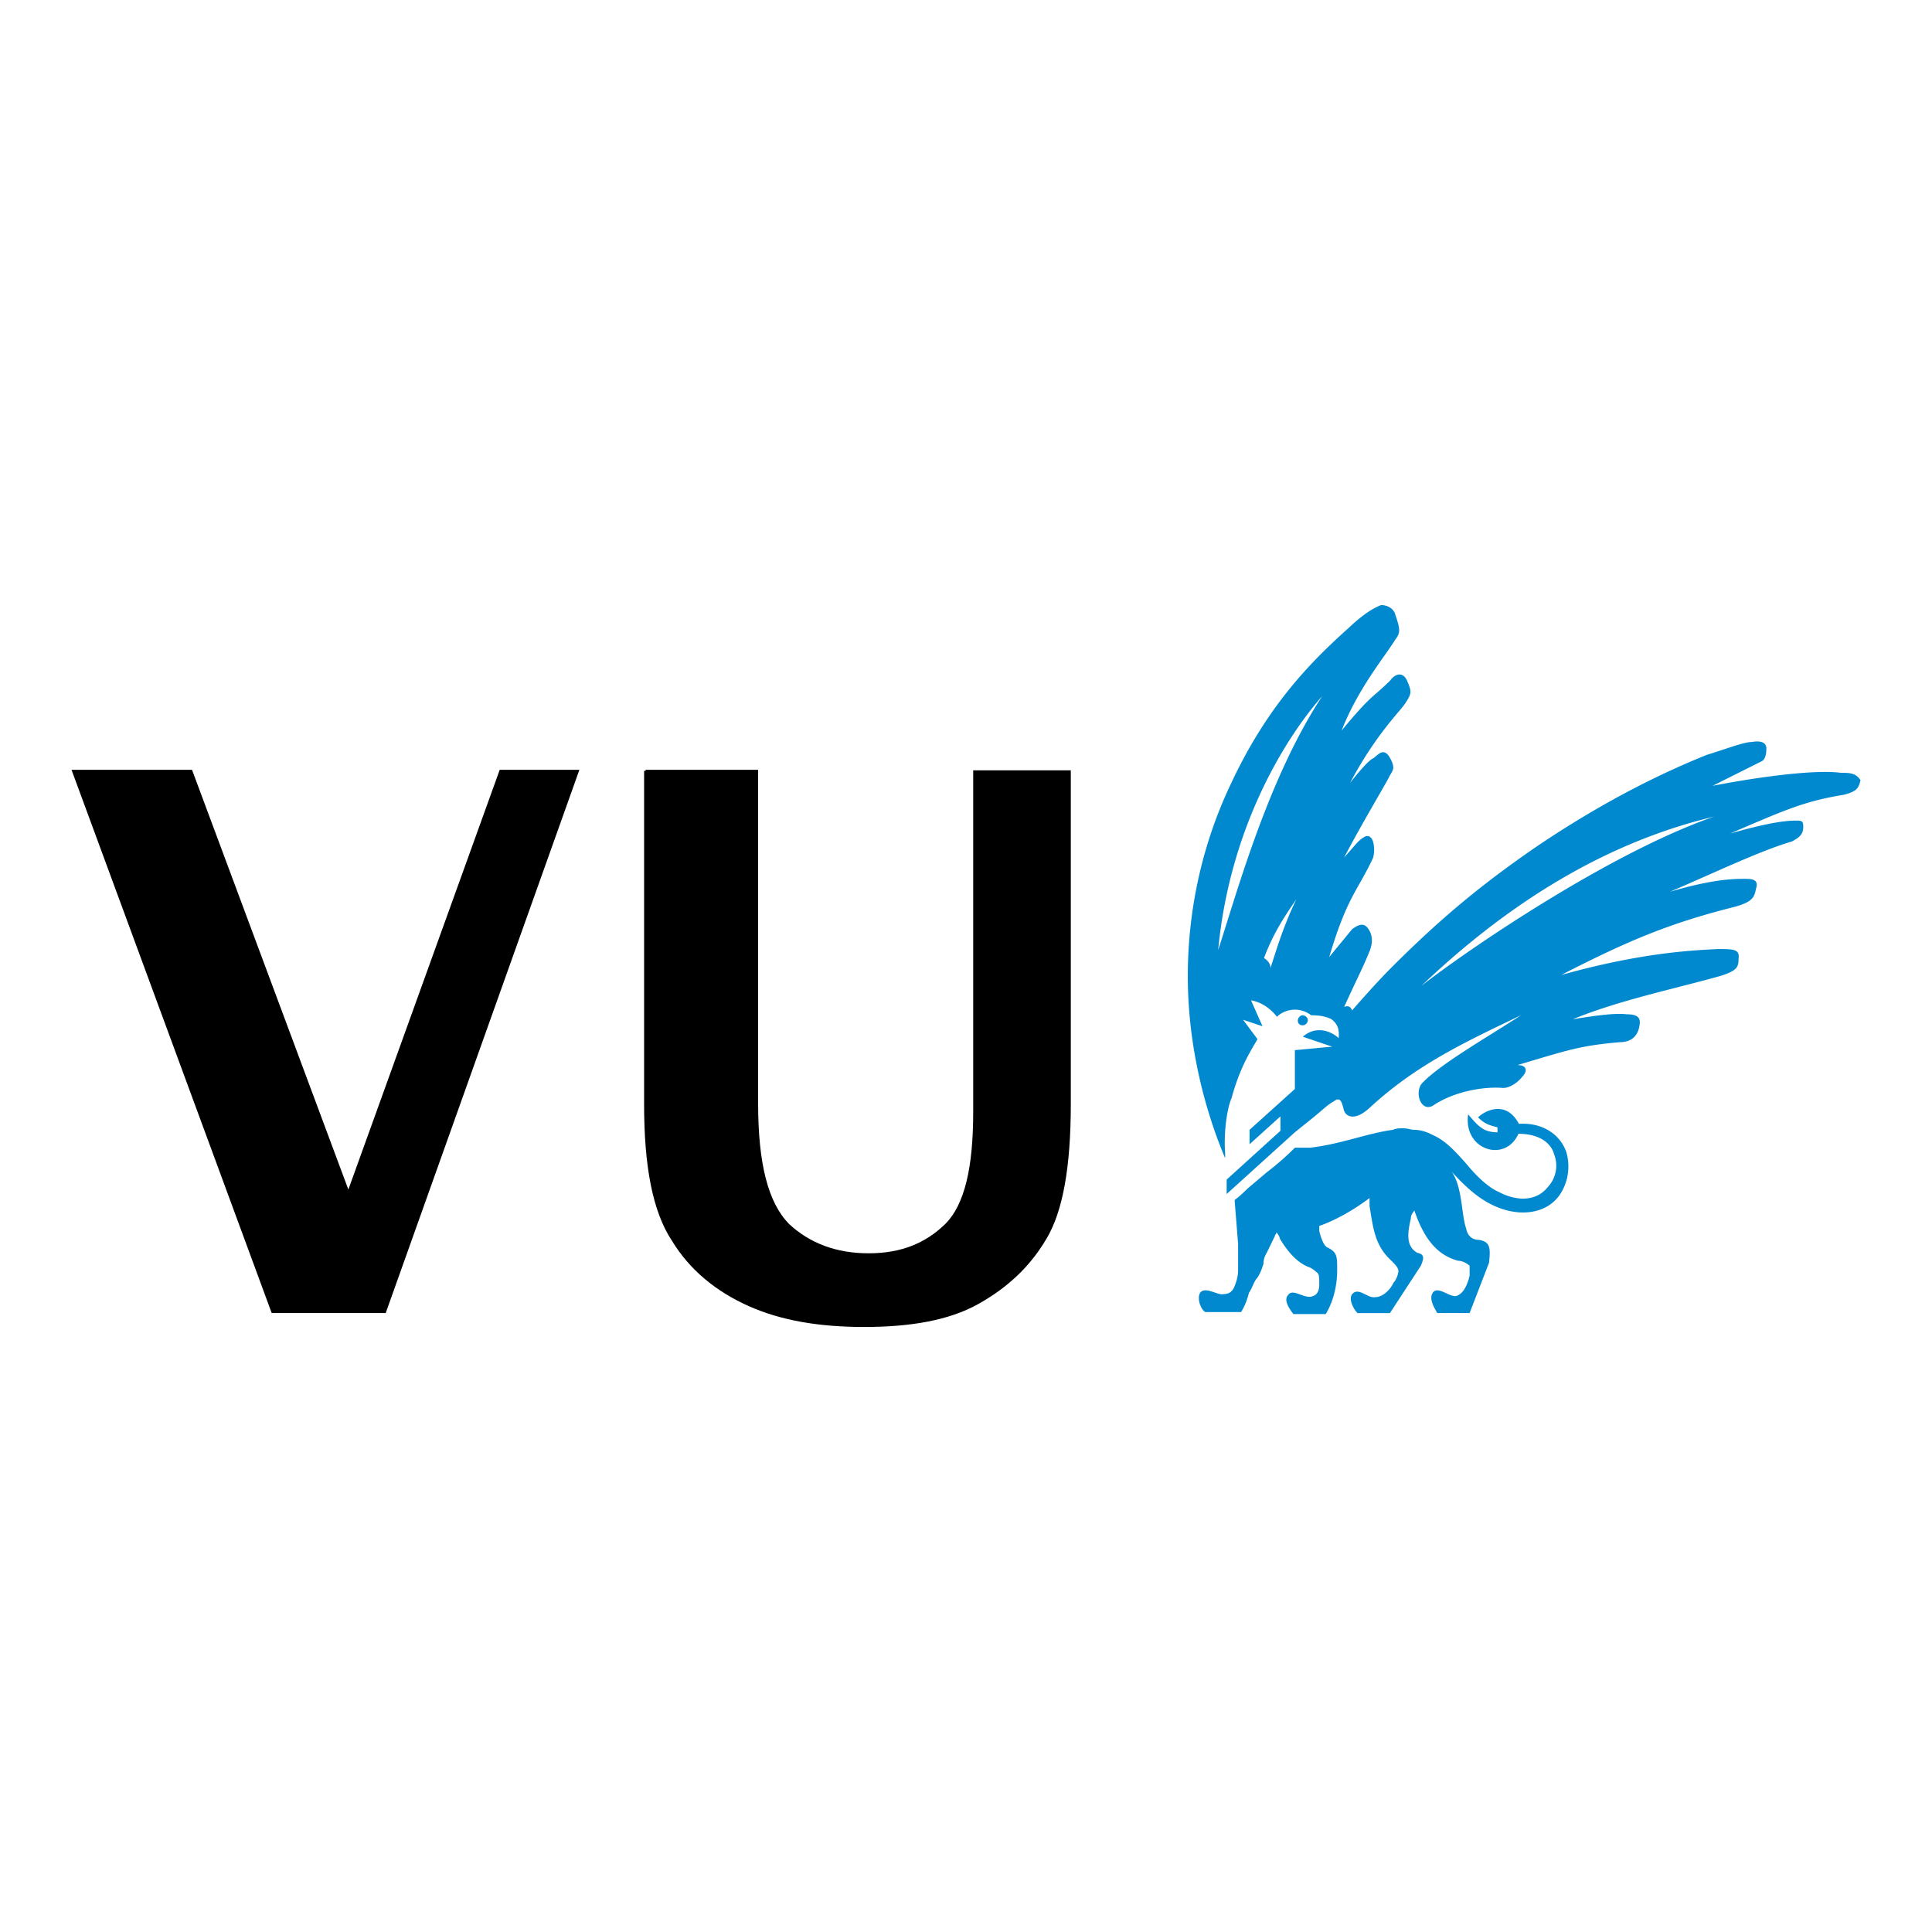 <svg xmlns="http://www.w3.org/2000/svg" width="512" height="512" viewBox="0 0 135.467 135.467" xmlns:v="https://vecta.io/nano"><path d="M19.05 92.066L5.015 53.978h8.449l10.962 29.43 10.613-29.43h5.586l-13.58 38.088zm26.218-38.088h7.89v23.391c0 4.224.698 6.947 2.164 8.449 1.466 1.362 3.317 2.06 5.586 2.06s3.98-.698 5.376-2.06c1.362-1.362 1.955-3.98 1.955-7.855V54.013h6.843v23.391c0 4.434-.559 7.541-1.711 9.461-1.152 1.955-2.723 3.421-4.783 4.573s-4.783 1.606-7.995 1.606c-3.177 0-5.83-.454-8.099-1.466s-4.12-2.514-5.376-4.573c-1.362-2.06-1.955-5.237-1.955-9.566V54.048h.105z"/><path d="M91.002 71.539c0-.105.105-.349.349-.349.105 0 .349.105.349.349 0 .105-.105.349-.349.349a.31.31 0 0 1-.349-.349m18.817 9.217c-.454-1.257-1.711-2.06-3.317-1.955-.908-1.711-2.409-.908-2.863-.454.454.454.803.559 1.362.698v.349c-1.012 0-1.362-.454-2.06-1.257-.349 2.514 2.618 3.421 3.526 1.362 1.362 0 2.269.559 2.514 1.466a2.19 2.19 0 0 1-.454 2.269c-.803 1.012-2.164 1.012-3.421.349-.803-.349-1.606-1.152-2.269-1.955-1.012-1.152-1.606-1.711-2.409-2.06-.454-.244-.908-.349-1.257-.349-.244 0-.454-.105-.803-.105-.244 0-.454 0-.698.105-1.815.244-3.666 1.012-5.83 1.257h-1.047a19.5 19.5 0 0 1-1.955 1.711l-1.362 1.152h0c-.559.559-.908.803-.908.803l.244 3.072v1.815c0 .454-.105.803-.244 1.152s-.349.559-.803.559c-.349.105-1.257-.559-1.606-.105-.244.349 0 1.152.349 1.362h2.514c.349-.559.454-1.012.559-1.362.244-.349.349-.803.559-1.012.244-.349.349-.698.454-1.012 0-.349.105-.559.244-.803l.559-1.152c0-.105.105-.105.105-.244.105.105.244.349.244.454.559.908 1.152 1.606 1.955 1.955.349.105.559.349.698.454.105.105.105.454.105.803s-.105.698-.454.803c-.559.244-1.362-.559-1.711-.105-.349.349 0 .908.349 1.362h2.269c.559-.908.803-2.06.803-3.072s0-1.257-.698-1.606c-.244-.105-.454-.698-.559-1.152v-.349c1.012-.349 2.269-1.012 3.526-1.955v.559c.244 1.466.349 2.723 1.466 3.77.349.349.559.559.559.803 0 .105-.105.559-.349.803-.244.559-.803 1.012-1.257 1.012-.559.105-1.152-.698-1.606-.244-.349.349.105 1.152.349 1.362h2.269l2.164-3.317c.244-.559.244-.803-.244-.908-.803-.454-.698-1.362-.454-2.409 0-.244.105-.349.244-.559.559 1.606 1.362 3.072 3.072 3.526.349 0 .698.244.803.349v.698c-.105.454-.349 1.152-.803 1.362-.454.349-1.466-.803-1.815-.105-.244.454.244 1.152.349 1.362h2.269l1.362-3.526c.105-1.012.105-1.466-.698-1.606-.454 0-.803-.244-.908-.803-.349-1.012-.244-2.863-1.012-3.98.908 1.012 1.815 1.815 2.723 2.269 1.955 1.012 3.98.698 4.888-.698.663-1.012.663-2.164.419-2.967m19.271-26.567c-1.711-.244-5.586.244-9.007.908l3.421-1.711c.244-.105.349-.454.349-.908s-.454-.559-1.012-.454c-.559 0-1.711.454-3.177.908-2.863 1.152-6.947 3.072-11.87 6.389-4.329 2.967-7.192 5.481-10.264 8.553-.803.803-1.711 1.815-2.723 2.967-.105-.244-.244-.349-.559-.244 1.152-2.514 1.257-2.618 1.815-3.98.244-.698.105-1.152-.105-1.466-.349-.559-.803-.244-1.152 0l-1.606 1.955c1.257-4.224 1.955-4.573 3.072-6.947.105-.349.105-.803 0-1.152s-.349-.454-.559-.349c-.454.244-.559.454-1.466 1.466 1.257-2.409 2.967-5.237 3.177-5.691.244-.454.454-.559 0-1.362-.454-.698-.803-.105-1.152.105-.244.105-.803.698-1.606 1.711 1.815-3.421 3.526-5.027 3.875-5.586.454-.698.454-.803.105-1.606-.349-.698-.908-.349-1.152 0-1.257 1.257-1.257.908-3.421 3.526 1.152-2.967 3.072-5.237 3.77-6.389.349-.454.349-.698 0-1.711-.105-.454-.559-.698-1.012-.698-.559.244-1.152.559-2.269 1.606-2.409 2.164-5.586 5.237-8.204 10.822-2.514 5.237-3.072 10.159-3.072 13.58 0 5.237 1.362 9.81 2.618 12.778v-.349c-.105-1.362.105-3.072.454-3.875.559-2.06 1.257-3.177 1.815-4.12l-1.012-1.362 1.362.454-.803-1.815s1.012.105 1.815 1.152c.454-.454 1.466-.803 2.409-.105.698 0 1.012.105 1.362.244.698.454.559 1.152.559 1.362-.349-.349-1.466-1.012-2.514-.105l2.06.698-2.618.244v2.723l-3.177 2.863v1.012l2.164-1.955v1.012l-3.77 3.421v1.012l4.783-4.329h0l1.257-1.012h0c.698-.559 1.012-.908 1.466-1.152.454-.349.559 0 .698.559.105.454.698.908 1.815-.105 3.317-3.072 6.843-4.678 10.613-6.493-2.06 1.362-5.691 3.421-6.947 4.783-.559.698 0 2.164.908 1.466 1.606-1.012 3.666-1.257 4.783-1.152.454 0 1.012-.349 1.362-.803.349-.349.349-.803-.349-.803 3.421-1.012 4.329-1.362 7.192-1.606.803 0 1.257-.454 1.362-1.152.105-.559-.105-.803-.908-.803-.803-.105-2.269.105-3.77.349 3.317-1.362 7.296-2.164 10.473-3.072 1.012-.349 1.152-.559 1.152-1.152.105-.698-.349-.698-1.466-.698-2.269.105-5.691.349-10.962 1.815 4.888-2.514 7.75-3.666 12.184-4.783 1.257-.349 1.362-.698 1.466-1.257.244-.698-.349-.698-.803-.698-.698 0-2.164 0-5.237.908 2.967-1.257 6.284-2.863 8.553-3.526.454-.244.803-.454.803-1.012 0-.454-.105-.454-.559-.454-1.012 0-2.618.349-4.573.908 3.98-1.711 5.237-2.269 7.995-2.723.908-.244 1.012-.454 1.152-1.012-.314-.524-.803-.524-1.362-.524M89.082 67.873c0-.349-.244-.559-.454-.698.559-1.466 1.152-2.514 2.269-4.12-1.012 2.095-1.501 3.91-1.815 4.818m-3.666-1.257c.803-8.553 4.678-14.837 7.296-17.805-3.77 5.725-5.935 13.615-7.296 17.805M99.66 69.13c5.027-4.783 11.87-9.81 20.528-11.87-7.296 2.514-17.316 9.356-20.528 11.87" fill="#0089cf"/></svg>